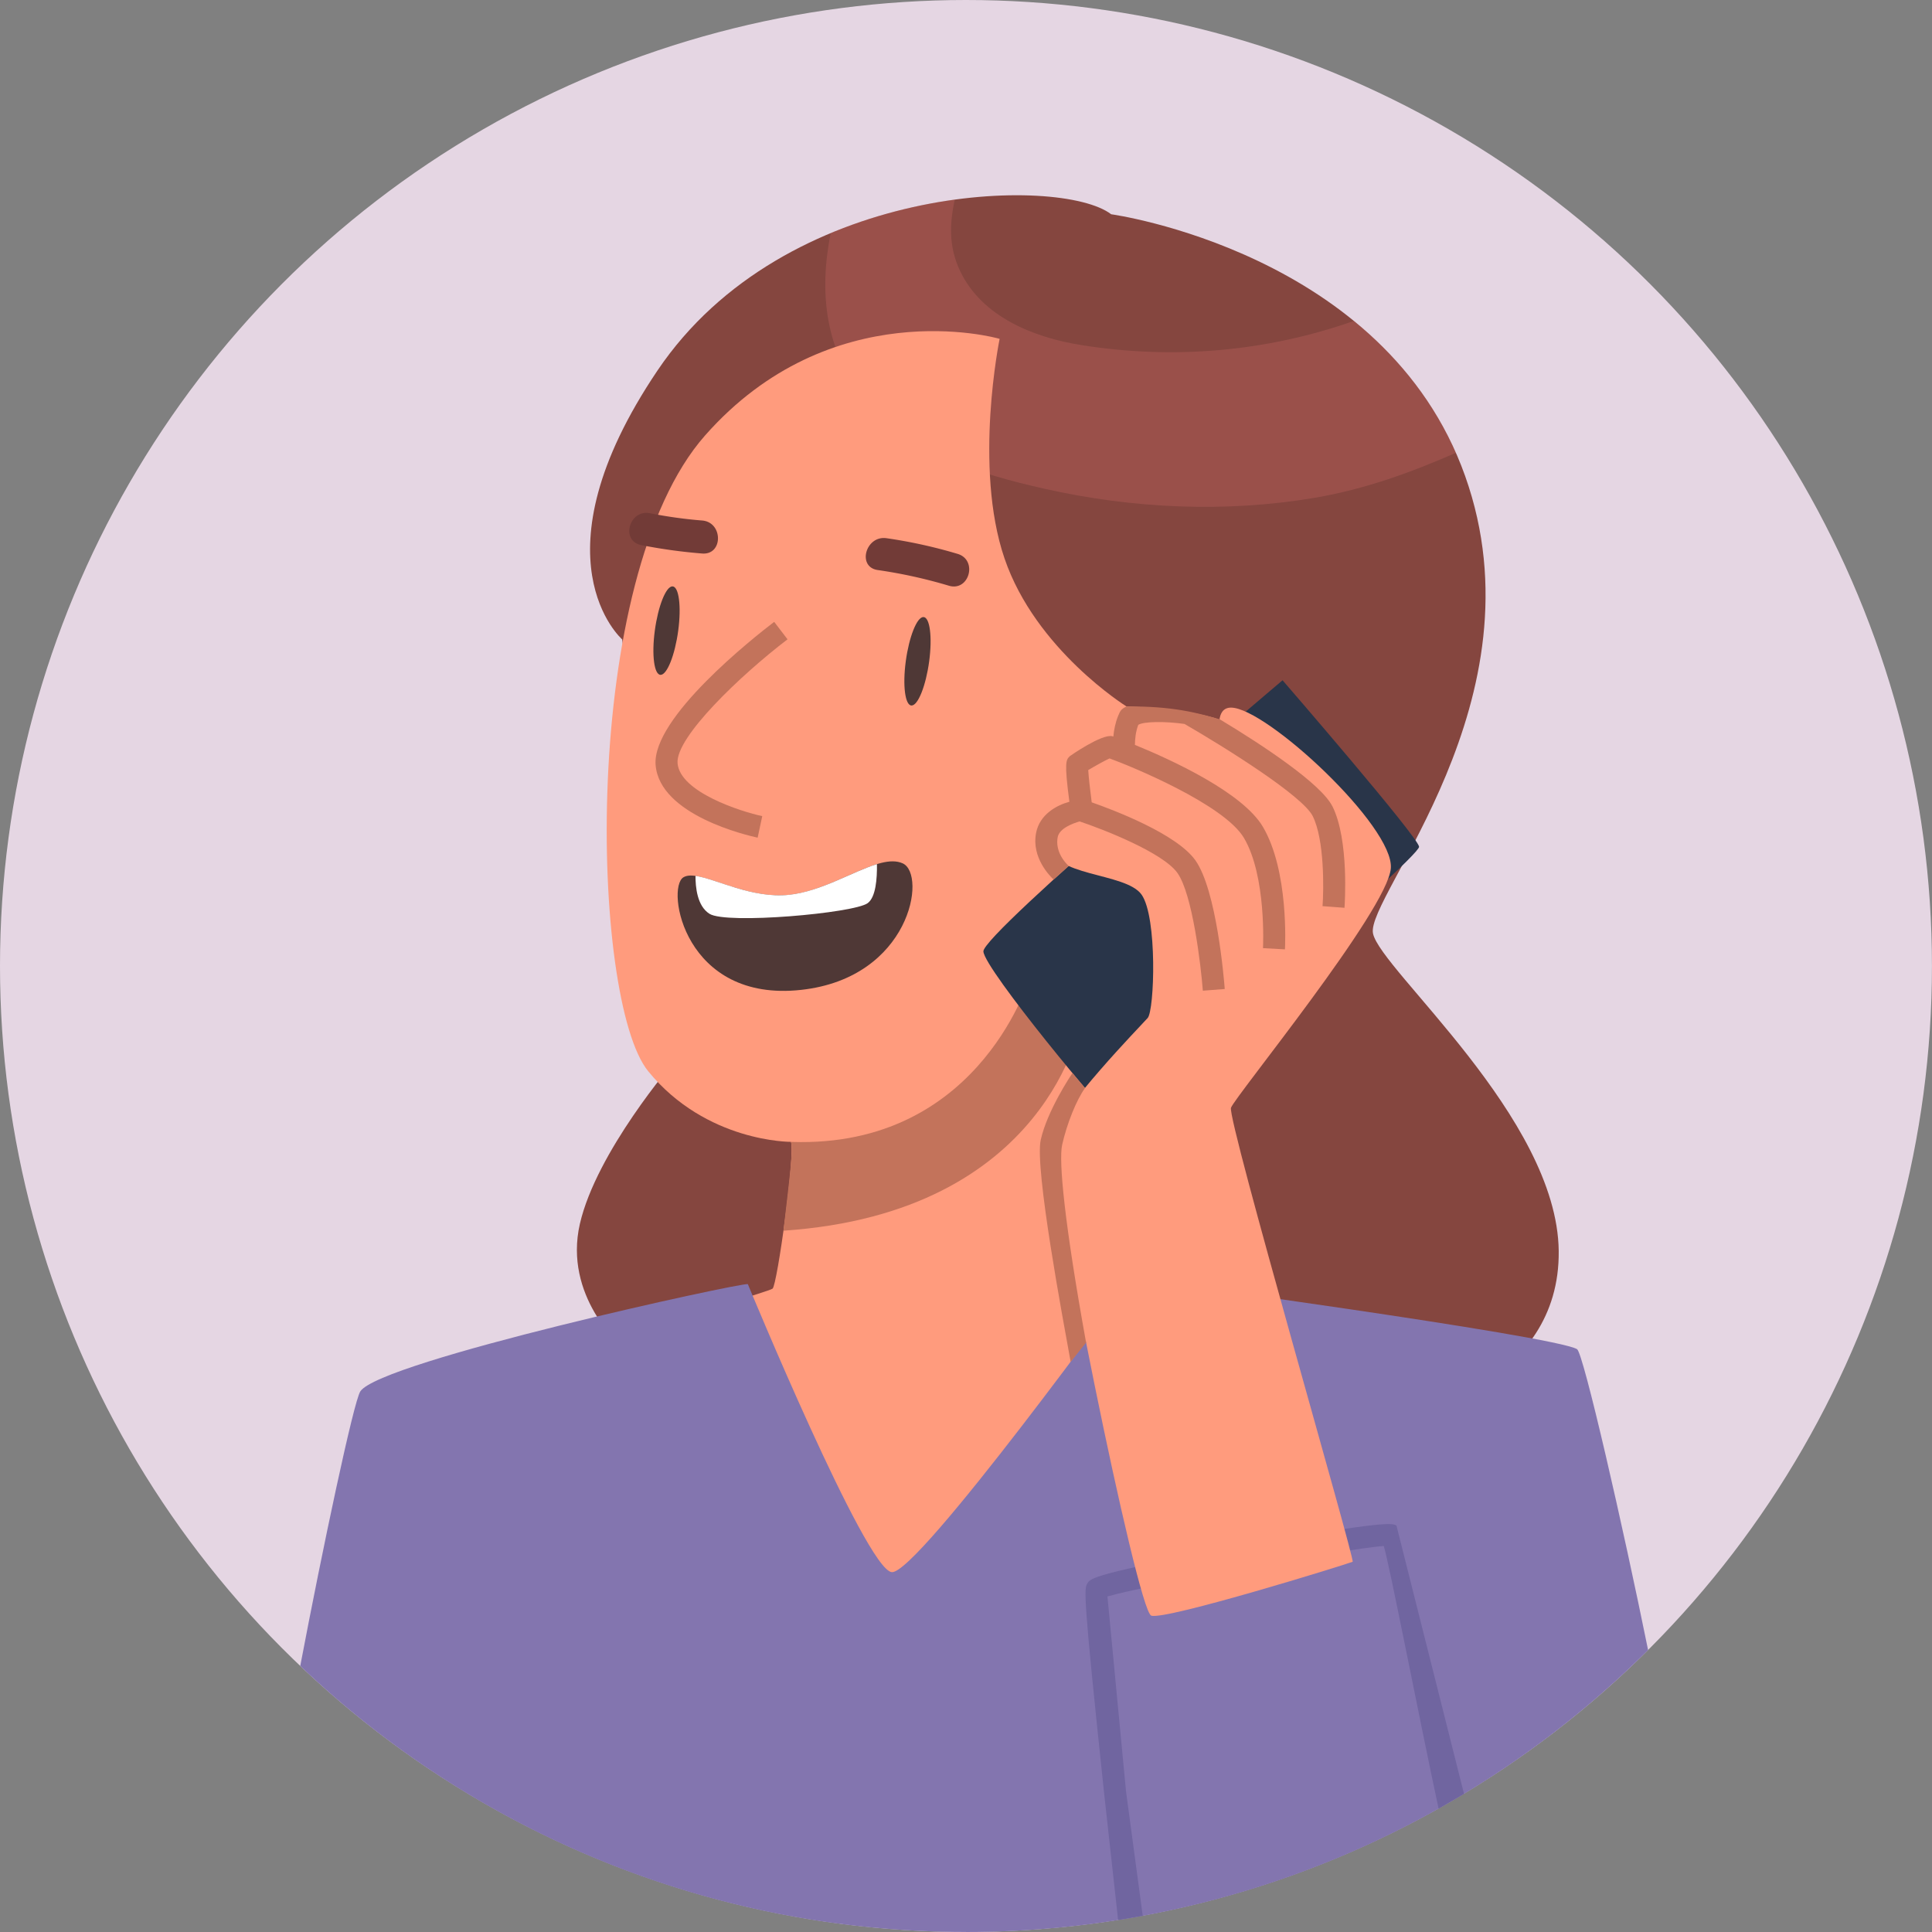 <svg xmlns="http://www.w3.org/2000/svg" viewBox="0 0 412.71 412.71"><rect x="0" y="0" width="412.71" height="412.71" fill="#808080" stroke="none"/><circle cx="206.35" cy="206.35" r="206.35" fill="#e5d6e3"/><path d="M132.9 136.58s-19.62-17.14 7.55-57.43c27.16-40.29 86.1-41.67 96.92-33.38 0 0 58.56 8.03 75.6 55.89s-21.31 89.94-19.67 97.75 39.34 39.28 39.67 67.81c.33 28.52-31.8 35.05-31.8 35.05l-74.74-2.95-93.76-11.8s-12.33-10.66-8.8-26.07 20.04-34.54 20.04-34.54l-11-90.32z" fill="#85463f"/><g opacity=".17"><path d="M177.45 49.8c-2.5 12.55-1.34 25.24 7.69 35.95 9.39 11.14 24.32 15.57 38.01 18.66 18.76 4.23 38.61 5.15 57.61 1.94 10.81-1.83 20.62-5.41 30.25-9.62-5.23-11.88-13.1-21.08-21.78-28.17-18.7 6.56-38.51 8.32-58.33 5.14-10.1-1.62-21.12-6-25.79-15.78-2.54-5.33-2.22-10.32-1.16-15.29-8.41 1.15-17.55 3.43-26.51 7.16z" fill="#ff8585"/></g><path d="M213.54 72.39c-.98-.33-36.06-9.83-62.94 20.65-26.88 30.49-24.45 120.7-12.13 135.8 12.42 15.22 30.49 15.08 30.49 15.08.98 2.29-2.95 30.71-3.93 31.36-.98.66-18.03 5.57-18.03 5.57s34.09 67.2 44.58 64.91 49.83-56.39 49.83-56.39l-8.2-73.08s5.9-31.47 8.2-31.8c2.29-.33 26.88-20 24.91-26.55-1.97-6.56-25.68-7.03-25.68-7.03s-19.39-12.06-26.06-31.63-1.04-46.9-1.04-46.9z" fill="#ff9b7d"/><path d="M161.84 178.94c-2.14-.46-20.93-4.78-21.79-15.53-.81-10.08 20.96-27.23 25.33-30.57l2.85 3.73c-10.02 7.65-23.94 20.92-23.49 26.46.49 6.18 13.55 10.34 18.09 11.31l-.98 4.59z" fill="#c3735b"/><path d="M144.88 134.71c-.7 5.22-2.38 9.45-3.76 9.45s-1.94-4.23-1.24-9.45 2.38-9.45 3.76-9.45 1.94 4.23 1.24 9.45zm53.61 6.55c-.7 5.22-2.38 9.45-3.76 9.45s-1.94-4.23-1.24-9.45 2.38-9.45 3.76-9.45 1.94 4.23 1.24 9.45z" fill="#4f3836"/><path d="M149.99 111.19c-3.75-.3-7.46-.82-11.15-1.55-4.43-.88-6.32 5.91-1.87 6.8 4.3.85 8.65 1.45 13.02 1.8 4.52.36 4.5-6.69 0-7.05zm54.58 7.13a105.45 105.45 0 0 0-15.2-3.35c-4.44-.64-6.35 6.15-1.87 6.8a105.45 105.45 0 0 1 15.2 3.35c4.35 1.3 6.21-5.5 1.87-6.8z" fill="#723b37"/><path d="m230.98 218.01-10.99-9.1c-.58 1.41-11.76 37.41-52.72 34.94 1.07.09 1.68.08 1.68.08.58 1.36-.35 8.1-1.59 18.97 56.71-3.84 63.47-44.51 63.62-44.88z" fill="#c3735b"/><path d="M273.98 145.32s-64.11 54.12-63.91 57.92c.2 3.79 26.56 35.55 27.56 35.55s65.83-55.66 65.51-57.92c-.33-2.26-29.16-35.55-29.16-35.55z" fill="#293549"/><path d="M206.35 412.71c56.88 0 108.39-23.02 145.71-60.24-5.32-26.27-13.82-63.43-15.17-64.26-4.68-2.88-95.04-15.12-95.04-15.12s-45.79 63.26-51.35 62.75-30.75-61.53-30.75-61.53c-1.44-.36-78.45 16.42-82.77 22.9-1.43 2.14-8.09 33.64-12.84 58.67 37.01 35.21 87.08 56.82 142.2 56.82z" fill="#8375af"/><path d="M298.31 325.89c-.81-.48-2.04-1.2-33.27 4.48-31.47 5.73-32.11 6.8-32.74 7.85-.72 1.2-1.02 1.7 3.57 44.94l2.98 27 5.26-.9-3.57-26.59-3.97-41.64c7.68-2.28 50.75-10.15 59.02-10.79 1.09 3.26 7.63 37.11 11.72 56.12l5.43-3.16-14.43-57.31z" fill="#7065a0"/><path d="M224.63 180.29c-.54 7.02 15.84 5.98 19.24 10.83 3.39 4.85 2.75 24.73 1.29 26.35-1.45 1.62-18.91 19.56-20.21 25.38-1.29 5.82 17.93 101.26 20.98 102.28s41.67-10.95 43.02-11.51c.6-.25-26.84-94.57-25.99-96.98s33.44-42.23 34.15-51.16-26.51-34.21-34.1-34.32c-3.58-.05-2.37 5.51-2.37 5.51s-12.85-3.23-14.41.74 1.56 9.07 1.56 9.07-10.91-1.56-11.9.99 3.68 8.6 3.68 8.6-14.59-.43-14.95 4.2z" fill="#ff9b7d"/><path d="M228.71 290.91c-1.61-8.92-7.73-41.4-6.39-47.41 1.39-6.25 6.48-13.86 6.78-14.27l2.68 3.2c-1.85 2.55-3.89 7.69-4.88 12.1-.78 3.5.51 16.84 5.11 42.28l-3.3 4.11zm55.91-118.67c-2.38-4.76-14.65-12.93-24.03-18.57-4.66-1.35-10.09-2.87-19.95-2.75-1.13.52-1.33.92-1.77 1.97-.62 1.49-.91 3.08-1.04 4.45l-.21-.07c-2.23-.56-9.05 4.22-9.1 4.27-.8.8-1.2 1.22-.08 9.73-2.73.74-6.34 2.7-7.11 6.64-1.04 5.33 3.04 9.31 3.74 9.98l3.23-2.89c-2-1.93-2.75-4.18-2.35-6.19.37-1.88 3.27-2.94 4.68-3.34 5.03 1.68 17.81 6.66 20.9 11.02 3.21 4.53 5 19.68 5.42 25.14l4.68-.36c-.16-2.14-1.74-21.1-6.27-27.49-4.02-5.67-17.52-10.77-22.15-12.39-.35-2.67-.66-5.47-.74-6.89 1.24-.75 3.48-2 4.55-2.49 4.55 1.64 24.49 9.83 28.72 17 4.83 8.19 4.07 23.38 4.06 23.53l4.69.26c.04-.68.85-16.75-4.71-26.18-4.33-7.33-19.48-14.29-27.34-17.5.01-1.14.15-2.81.72-4.28 1.06-.71 5.62-.8 9.88-.19 8.57 4.95 25.21 15.34 27.38 19.68 2.52 5.03 2.37 15.6 2.1 19.24l4.69.35c.04-.59 1.03-14.47-2.58-21.69z" fill="#c3735b"/><path d="M145.99 187.41c3.26-2.03 12.78 4.78 22.53 3.75s19.13-9.09 24.32-6.73 1.63 24.44-21.66 27.02c-24.98 2.78-28.97-21.68-25.2-24.04z" fill="#4f3836"/><path d="M148.57 187.11c0 2.32.32 6.42 3 8.1 3.62 2.28 30.84-.13 33.78-2.28 1.74-1.27 2.03-5.26 1.98-8.34-5.18 1.58-11.9 5.83-18.8 6.56-7.85.83-15.55-3.42-19.96-4.05z" fill="#fff"/></svg>